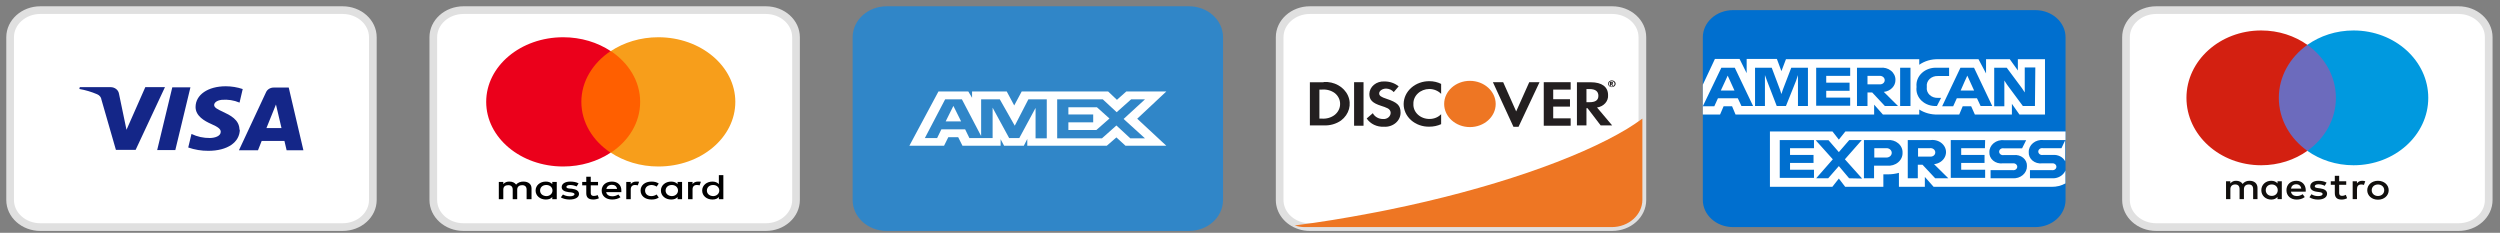 <svg width="247" height="23" viewBox="0 0 247 23" fill="none" xmlns="http://www.w3.org/2000/svg">
<rect x="0" y="0" width="247" height="23" fill="#808080" stroke="none"/>
<path d="M33.851 1H3.986C2.337 1 1 2.2 1 3.68V19.758C1 21.238 2.337 22.437 3.986 22.437H33.851C35.5 22.437 36.837 21.238 36.837 19.758V3.68C36.837 2.2 35.5 1 33.851 1Z" fill="white" stroke="#E0E0E0" stroke-width="0.759"/>
<path fill-rule="evenodd" clip-rule="evenodd" d="M23.659 12.837C23.664 11.816 22.725 11.375 21.997 11.032C21.535 10.816 21.158 10.639 21.158 10.379C21.158 10.158 21.397 9.923 21.905 9.863C22.509 9.809 23.118 9.904 23.667 10.138L23.98 8.798C23.446 8.618 22.879 8.525 22.308 8.523C20.546 8.523 19.322 9.367 19.322 10.573C19.322 11.464 20.21 11.96 20.882 12.255C21.554 12.549 21.815 12.757 21.808 13.025C21.808 13.44 21.255 13.628 20.74 13.635C20.105 13.642 19.478 13.504 18.919 13.233L18.597 14.572C19.23 14.794 19.904 14.905 20.583 14.901C22.457 14.901 23.689 14.07 23.697 12.784L23.659 12.837ZM18.814 8.63L17.321 14.827H15.529L17.022 8.63H18.814ZM26.325 12.65L27.265 10.325L27.811 12.65H26.325ZM29.976 14.847H28.318L28.102 13.923H25.854L25.489 14.847H23.607L26.288 9.106C26.411 8.833 26.706 8.653 27.034 8.65H28.527L29.976 14.847ZM13.401 14.807L16.298 8.61H14.357L12.498 12.824L11.751 9.24C11.685 8.876 11.334 8.609 10.922 8.61H7.884L7.839 8.791C8.448 8.898 9.04 9.074 9.601 9.314C9.84 9.414 10.001 9.621 10.026 9.856L11.452 14.807H13.401Z" fill="#142688"/>
<path d="M162.267 3.68V19.758C162.267 21.238 160.929 22.437 159.28 22.437H129.416C129.07 22.44 128.725 22.385 128.401 22.277C127.218 21.893 126.43 20.886 126.43 19.758V3.68C126.43 2.2 127.767 1 129.416 1H159.28C160.929 1 162.267 2.2 162.267 3.68Z" fill="white" stroke="#E0E0E0" stroke-width="0.759"/>
<path d="M162.267 11.719V19.734C162.267 21.227 160.911 22.437 159.238 22.437H128.952C128.601 22.44 128.252 22.385 127.923 22.275C130.467 21.951 132.92 21.545 135.328 21.086C135.964 20.978 136.584 20.843 137.205 20.721C147.215 18.68 155.876 15.679 160.753 12.732C161.298 12.395 161.813 12.057 162.267 11.719Z" fill="#EE7623"/>
<path fill-rule="evenodd" clip-rule="evenodd" d="M129.416 8.128H130.775V8.101C131.815 8.034 132.785 8.576 133.177 9.443C133.568 10.31 133.292 11.305 132.492 11.906C132.004 12.249 131.394 12.421 130.775 12.389H129.416V8.128ZM130.596 11.719C131.063 11.755 131.527 11.62 131.88 11.344C132.216 11.069 132.406 10.679 132.402 10.272C132.409 9.863 132.218 9.473 131.88 9.2C131.521 8.935 131.059 8.809 130.596 8.851H130.357V11.719H130.596Z" fill="#231F20"/>
<path d="M134.717 8.121H133.784V12.422H134.717V8.121Z" fill="#231F20"/>
<path d="M137.009 9.769C136.449 9.588 136.262 9.461 136.262 9.227C136.262 8.992 136.553 8.751 136.957 8.751C137.251 8.762 137.524 8.89 137.703 9.099L138.188 8.53C137.805 8.216 137.304 8.043 136.785 8.048C136.403 8.025 136.026 8.145 135.745 8.378C135.463 8.61 135.299 8.936 135.292 9.28C135.292 9.876 135.59 10.178 136.464 10.459C136.688 10.524 136.906 10.607 137.113 10.707C137.289 10.798 137.398 10.967 137.397 11.149C137.396 11.321 137.314 11.485 137.172 11.601C137.03 11.716 136.842 11.774 136.65 11.759C136.215 11.763 135.817 11.537 135.635 11.183L135.03 11.705C135.383 12.241 136.04 12.557 136.733 12.523C137.163 12.549 137.587 12.412 137.899 12.144C138.212 11.876 138.385 11.503 138.375 11.116C138.375 10.432 138.069 10.118 137.009 9.769Z" fill="#231F20"/>
<path d="M138.681 10.272C138.675 10.873 138.94 11.451 139.417 11.874C139.894 12.297 140.542 12.529 141.212 12.516C141.619 12.518 142.022 12.433 142.384 12.268V11.283C142.102 11.579 141.691 11.75 141.257 11.752C140.818 11.762 140.395 11.607 140.089 11.325C139.782 11.043 139.621 10.658 139.644 10.265C139.63 9.882 139.788 9.51 140.083 9.233C140.378 8.955 140.785 8.796 141.212 8.791C141.662 8.793 142.089 8.969 142.384 9.273V8.289C142.033 8.114 141.637 8.021 141.235 8.021C140.563 8.014 139.915 8.247 139.436 8.67C138.957 9.092 138.685 9.669 138.681 10.272Z" fill="#231F20"/>
<path d="M149.798 11.008L148.514 8.121H147.499L149.529 12.529H150.03L152.105 8.121H151.09L149.798 11.008Z" fill="#231F20"/>
<path d="M152.523 12.422H155.181V11.692H153.457V10.533H155.114V9.803H153.457V8.851H155.181V8.121H152.523V12.422Z" fill="#231F20"/>
<path fill-rule="evenodd" clip-rule="evenodd" d="M158.877 9.387C158.928 9.991 158.453 10.527 157.787 10.62L159.28 12.389H158.145L156.846 10.687H156.742V12.389H155.801V8.128H157.175C158.265 8.128 158.877 8.583 158.877 9.387ZM156.742 10.098H157.04C157.593 10.098 157.921 9.923 157.921 9.468C157.921 9.012 157.608 8.798 157.04 8.798H156.742V10.098Z" fill="#231F20"/>
<path d="M147.775 10.272C147.775 11.533 146.635 12.556 145.229 12.556C143.823 12.556 142.683 11.533 142.683 10.272C142.683 9.01 143.823 7.987 145.229 7.987C146.633 7.991 147.771 9.012 147.775 10.272Z" fill="#EE7623"/>
<path fill-rule="evenodd" clip-rule="evenodd" d="M159.37 8.208C159.367 8.254 159.33 8.293 159.28 8.302L159.415 8.476H159.295L159.161 8.315V8.476H159.056V8.088H159.205C159.31 8.088 159.37 8.128 159.37 8.208ZM159.265 8.208C159.265 8.168 159.235 8.168 159.191 8.168V8.248H159.205C159.245 8.248 159.259 8.248 159.264 8.242C159.268 8.237 159.265 8.227 159.265 8.208Z" fill="#231F20"/>
<path fill-rule="evenodd" clip-rule="evenodd" d="M158.877 8.275C158.877 8.095 159.035 7.947 159.235 7.94C159.337 7.937 159.435 7.97 159.509 8.034C159.583 8.097 159.624 8.184 159.624 8.275C159.624 8.46 159.456 8.61 159.25 8.61C159.044 8.61 158.877 8.46 158.877 8.275ZM159.235 8.557C159.311 8.559 159.382 8.529 159.429 8.476C159.485 8.421 159.518 8.35 159.519 8.275C159.519 8.135 159.392 8.021 159.235 8.021C159.079 8.021 158.952 8.135 158.952 8.275C158.946 8.347 158.973 8.418 159.026 8.471C159.08 8.524 159.155 8.555 159.235 8.557Z" fill="#231F20"/>
<path d="M117.47 1H87.606C85.957 1 84.62 2.2 84.62 3.68V19.758C84.62 21.238 85.957 22.437 87.606 22.437H117.47C119.12 22.437 120.457 21.238 120.457 19.758V3.68C120.457 2.2 119.12 1 117.47 1Z" fill="#3086C8" stroke="#3086C8" stroke-width="0.759"/>
<path d="M92.719 9.039L89.846 14.398H93.273L93.694 13.553H94.669L95.091 14.398H98.861V13.754L99.204 14.398H101.154L101.496 13.731V14.398H109.352L110.301 13.576L111.197 14.398H115.23L112.357 11.73L115.23 9.039H111.276L110.353 9.862L109.484 9.039H100.943L100.205 10.418L99.467 9.039H96.04V9.662L95.671 9.039C95.645 9.039 92.719 9.039 92.719 9.039ZM93.378 9.817H95.038L96.936 13.442V9.817H98.782L100.258 12.419L101.602 9.817H103.421V13.665H102.314V10.662L100.706 13.642H99.705L98.07 10.64V13.642H95.777L95.355 12.775H93.009L92.587 13.642H91.375L93.378 9.817ZM104.449 9.817H108.957L110.327 11.085L111.751 9.817H113.121L111.013 11.752L113.121 13.665H111.672L110.301 12.397L108.877 13.665H104.449V9.817ZM94.195 10.462L93.431 11.997H94.959L94.195 10.462ZM105.556 10.596V11.307H108.008V12.086H105.556V12.842H108.324L109.616 11.708L108.376 10.596H105.556Z" fill="white"/>
<path d="M201.09 1H171.226C169.576 1 168.239 2.2 168.239 3.68V19.758C168.239 21.238 169.576 22.437 171.226 22.437H201.09C202.739 22.437 204.076 21.238 204.076 19.758V3.68C204.076 2.2 202.739 1 201.09 1Z" fill="#006FCF"/>
<path d="M170.964 8.061L171.367 8.945H170.016L170.427 8.061L170.696 7.471L170.964 8.061Z" fill="white"/>
<path fill-rule="evenodd" clip-rule="evenodd" d="M199.365 6.962V5.85H202.045V11.317H199.522L198.775 10.258V11.317H195.117L194.751 10.499H193.915L193.572 11.317H191.429C190.783 11.331 190.148 11.157 189.622 10.821V11.317H186.031L185.165 10.339V11.317H171.472L171.129 10.499H170.292L169.942 11.317H168.239V10.499H169.374L169.732 9.709H171.696L172.054 10.473H173.204L171.397 6.694H170.068L168.239 10.499V8.369L169.434 5.823H171.868L172.57 7.23V5.823H175.556L176.004 7.029L176.452 5.85H189.622V6.399C190.154 6.027 190.814 5.833 191.489 5.85H195.475L196.222 7.257V5.85H198.566L199.365 6.962ZM177.639 10.473H178.625V6.694H176.975L176.138 8.878L176.004 9.293L175.87 8.878L175.048 6.694H173.398V10.473H174.376V7.994V7.418L174.585 7.994L175.541 10.473H176.452L177.445 7.994L177.639 7.418V7.994V10.473ZM182.798 7.498H180.431V8.168H182.738V8.972H180.431V9.642H182.798V10.446H179.438V6.694H182.798V7.498ZM184.971 9.133L186.225 10.473H187.524L186.12 9.079C186.789 9.007 187.287 8.491 187.27 7.887C187.275 7.542 187.114 7.213 186.827 6.984C186.541 6.755 186.158 6.649 185.777 6.694H183.47V10.473H184.508V9.133H184.971ZM188.756 10.473H187.733V6.694H188.756V10.473ZM191.309 10.473H191.369L191.78 9.669H191.459C191.149 9.683 190.848 9.573 190.637 9.369C190.427 9.164 190.328 8.886 190.369 8.61V8.557C190.333 8.283 190.434 8.009 190.643 7.807C190.854 7.606 191.152 7.498 191.459 7.511H192.571V6.694H191.384C190.826 6.659 190.279 6.845 189.888 7.203C189.497 7.562 189.302 8.057 189.353 8.557V8.61C189.29 9.1 189.473 9.59 189.85 9.949C190.226 10.308 190.761 10.499 191.309 10.473ZM195.684 10.473L195.326 9.709H193.333L192.974 10.499H191.884L193.691 6.694H195.035L196.834 10.473H195.684ZM199.858 10.473H201.052L201.09 6.667H200.045V8.677V9.133L199.761 8.704L198.268 6.694H197.028V10.499H198.029V8.396V7.954L198.298 8.369L199.858 10.473ZM195.042 8.945L194.639 8.061L194.37 7.471L194.102 8.061L193.713 8.945H195.042ZM184.508 7.498H185.687C185.82 7.485 185.952 7.522 186.052 7.602C186.151 7.681 186.209 7.794 186.21 7.913C186.214 8.034 186.158 8.15 186.057 8.231C185.956 8.311 185.82 8.347 185.687 8.329H184.508V7.498Z" fill="white"/>
<path fill-rule="evenodd" clip-rule="evenodd" d="M204.076 13.836H201.889C201.514 13.797 201.138 13.906 200.861 14.135C200.582 14.364 200.429 14.69 200.44 15.028C200.418 15.341 200.552 15.646 200.805 15.861C201.06 16.077 201.408 16.179 201.754 16.14H202.717C202.868 16.113 203.024 16.17 203.109 16.285C203.195 16.4 203.195 16.55 203.109 16.665C203.024 16.78 202.868 16.837 202.717 16.81H200.56V17.614H202.703C203.295 17.663 203.852 17.351 204.061 16.85V18.123C203.654 18.349 203.182 18.466 202.703 18.458H191.041L190.175 17.48V18.458H187.614V17.078C187.251 17.179 186.873 17.228 186.494 17.225H186.076V18.458H182.305L181.678 17.641L181.036 18.458H174.869V12.992H181.051L181.678 13.795L182.32 12.992H204.076V13.836ZM203.673 14.639H201.836C201.686 14.612 201.53 14.669 201.445 14.784C201.359 14.899 201.359 15.05 201.445 15.165C201.53 15.28 201.686 15.337 201.836 15.309H202.815C203.331 15.262 203.824 15.515 204.039 15.939V13.862L203.673 14.639ZM179.222 14.639H176.855V15.309H179.177V16.1H176.855V16.77H179.222V17.574H175.84V13.836H179.222V14.639ZM181.678 16.408L182.694 17.614L183.978 17.641L182.275 15.738L183.948 13.836H182.708L181.678 15.028L180.655 13.849H179.386L181.081 15.738L179.438 17.614H180.625L181.678 16.408ZM186.427 16.368H185.157V17.614H184.157V13.836H186.479C186.87 13.798 187.261 13.916 187.547 14.158C187.835 14.4 187.989 14.742 187.972 15.095C187.985 15.453 187.825 15.798 187.533 16.042C187.241 16.286 186.845 16.405 186.449 16.368H186.427ZM189.943 16.274L191.197 17.614H192.496L191.085 16.221C191.56 16.17 191.969 15.897 192.158 15.502C192.347 15.108 192.287 14.654 192.001 14.31C191.716 13.966 191.247 13.785 190.772 13.836H188.487V17.614H189.48V16.274H189.943ZM196.11 14.639H193.766V15.309H196.073V16.1H193.766V16.77H196.132V17.574H192.735V13.836H196.132L196.11 14.639ZM196.67 17.614H198.85C199.221 17.641 199.587 17.525 199.856 17.294C200.126 17.064 200.273 16.742 200.261 16.408C200.28 16.099 200.144 15.797 199.889 15.587C199.635 15.377 199.29 15.28 198.947 15.323H197.969C197.818 15.35 197.663 15.293 197.578 15.178C197.492 15.063 197.492 14.913 197.578 14.798C197.663 14.683 197.818 14.626 197.969 14.653H199.783L200.186 13.849H197.999C197.626 13.81 197.254 13.918 196.977 14.144C196.699 14.37 196.544 14.692 196.551 15.028C196.528 15.341 196.662 15.646 196.916 15.861C197.17 16.077 197.518 16.179 197.865 16.14H198.85C199.001 16.113 199.156 16.17 199.241 16.285C199.327 16.4 199.327 16.55 199.241 16.665C199.156 16.78 199.001 16.837 198.85 16.81H196.67V17.614ZM190.682 14.639H189.503V15.47H190.682C190.815 15.488 190.951 15.452 191.052 15.372C191.153 15.292 191.209 15.176 191.205 15.055C191.206 14.935 191.149 14.82 191.049 14.741C190.949 14.661 190.815 14.624 190.682 14.639ZM185.18 14.639H186.389C186.674 14.639 186.904 14.847 186.904 15.102C186.904 15.357 186.674 15.564 186.389 15.564H185.18V14.639Z" fill="white"/>
<path d="M75.661 1H45.797C44.147 1 42.81 2.2 42.81 3.68V19.758C42.81 21.238 44.147 22.437 45.797 22.437H75.661C77.31 22.437 78.647 21.238 78.647 19.758V3.68C78.647 2.2 77.31 1 75.661 1Z" fill="white" stroke="#E0E0E0" stroke-width="0.759"/>
<path d="M52.515 19.678V18.614C52.515 18.206 52.219 17.94 51.712 17.94C51.459 17.94 51.184 18.011 50.994 18.241C50.846 18.046 50.635 17.94 50.318 17.94C50.107 17.94 49.895 17.993 49.726 18.188V17.975H49.283V19.678H49.726V18.738C49.726 18.436 49.916 18.294 50.212 18.294C50.508 18.294 50.656 18.454 50.656 18.738V19.678H51.1V18.738C51.1 18.436 51.311 18.294 51.586 18.294C51.881 18.294 52.029 18.454 52.029 18.738V19.678H52.515ZM59.086 17.975H58.367V17.461H57.924V17.975H57.522V18.312H57.924V19.093C57.924 19.483 58.114 19.713 58.621 19.713C58.811 19.713 59.023 19.66 59.17 19.589L59.044 19.27C58.917 19.341 58.769 19.359 58.663 19.359C58.452 19.359 58.367 19.252 58.367 19.075V18.312H59.086V17.975ZM62.847 17.94C62.593 17.94 62.424 18.046 62.318 18.188V17.975H61.875V19.678H62.318V18.72C62.318 18.436 62.466 18.277 62.741 18.277C62.825 18.277 62.931 18.294 63.016 18.312L63.142 17.957C63.058 17.94 62.931 17.94 62.847 17.94ZM57.163 18.117C56.952 17.993 56.656 17.94 56.339 17.94C55.832 17.94 55.494 18.153 55.494 18.49C55.494 18.773 55.748 18.933 56.191 18.986L56.403 19.004C56.635 19.039 56.762 19.093 56.762 19.181C56.762 19.305 56.593 19.394 56.297 19.394C56.001 19.394 55.769 19.305 55.621 19.217L55.41 19.5C55.642 19.642 55.959 19.713 56.276 19.713C56.867 19.713 57.206 19.483 57.206 19.164C57.206 18.862 56.931 18.702 56.508 18.649L56.297 18.631C56.107 18.614 55.959 18.578 55.959 18.472C55.959 18.348 56.107 18.277 56.339 18.277C56.593 18.277 56.846 18.365 56.973 18.419L57.163 18.117ZM68.952 17.94C68.699 17.94 68.53 18.046 68.424 18.188V17.975H67.981V19.678H68.424V18.72C68.424 18.436 68.572 18.277 68.847 18.277C68.931 18.277 69.037 18.294 69.121 18.312L69.248 17.957C69.164 17.94 69.037 17.94 68.952 17.94ZM63.29 18.826C63.29 19.341 63.713 19.713 64.368 19.713C64.663 19.713 64.875 19.66 65.086 19.518L64.875 19.217C64.706 19.323 64.537 19.376 64.347 19.376C63.987 19.376 63.734 19.164 63.734 18.826C63.734 18.507 63.987 18.294 64.347 18.277C64.537 18.277 64.706 18.33 64.875 18.436L65.086 18.135C64.875 17.993 64.663 17.94 64.368 17.94C63.713 17.94 63.29 18.312 63.29 18.826ZM67.389 18.826V17.975H66.945V18.188C66.797 18.029 66.586 17.94 66.311 17.94C65.741 17.94 65.297 18.312 65.297 18.826C65.297 19.341 65.741 19.713 66.311 19.713C66.607 19.713 66.819 19.625 66.945 19.465V19.678H67.389V18.826ZM65.762 18.826C65.762 18.525 65.995 18.277 66.375 18.277C66.734 18.277 66.987 18.507 66.987 18.826C66.987 19.128 66.734 19.376 66.375 19.376C65.995 19.359 65.762 19.128 65.762 18.826ZM60.459 17.94C59.867 17.94 59.445 18.294 59.445 18.826C59.445 19.359 59.867 19.713 60.48 19.713C60.776 19.713 61.072 19.642 61.304 19.483L61.093 19.217C60.924 19.323 60.713 19.394 60.501 19.394C60.227 19.394 59.952 19.288 59.889 18.986H61.389V18.844C61.41 18.294 61.03 17.94 60.459 17.94ZM60.459 18.259C60.734 18.259 60.924 18.401 60.966 18.667H59.91C59.952 18.436 60.142 18.259 60.459 18.259ZM71.467 18.826V17.301H71.023V18.188C70.875 18.029 70.664 17.94 70.389 17.94C69.819 17.94 69.375 18.312 69.375 18.826C69.375 19.341 69.819 19.713 70.389 19.713C70.685 19.713 70.896 19.625 71.023 19.465V19.678H71.467V18.826ZM69.84 18.826C69.84 18.525 70.072 18.277 70.452 18.277C70.812 18.277 71.065 18.507 71.065 18.826C71.065 19.128 70.812 19.376 70.452 19.376C70.072 19.359 69.84 19.128 69.84 18.826ZM55.008 18.826V17.975H54.565V18.188C54.417 18.029 54.205 17.94 53.931 17.94C53.36 17.94 52.917 18.312 52.917 18.826C52.917 19.341 53.36 19.713 53.931 19.713C54.227 19.713 54.438 19.625 54.565 19.465V19.678H55.008V18.826ZM53.36 18.826C53.36 18.525 53.593 18.277 53.973 18.277C54.332 18.277 54.586 18.507 54.586 18.826C54.586 19.128 54.332 19.376 53.973 19.376C53.593 19.359 53.36 19.128 53.36 18.826Z" fill="black"/>
<path d="M63.67 5.045H57.015V15.084H63.67V5.045Z" fill="#FF5F00"/>
<path d="M57.438 10.065C57.438 8.025 58.579 6.216 60.332 5.045C59.044 4.194 57.417 3.68 55.642 3.68C51.438 3.68 48.036 6.535 48.036 10.065C48.036 13.594 51.438 16.45 55.642 16.45C57.417 16.45 59.044 15.935 60.332 15.084C58.579 13.931 57.438 12.104 57.438 10.065Z" fill="#EB001B"/>
<path d="M72.65 10.065C72.65 13.594 69.248 16.45 65.044 16.45C63.269 16.45 61.642 15.935 60.353 15.084C62.128 13.914 63.248 12.104 63.248 10.065C63.248 8.025 62.107 6.216 60.353 5.045C61.642 4.194 63.269 3.68 65.044 3.68C69.248 3.68 72.65 6.553 72.65 10.065Z" fill="#F79E1B"/>
<path d="M242.899 1H213.035C211.386 1 210.049 2.2 210.049 3.68V19.758C210.049 21.238 211.386 22.437 213.035 22.437H242.899C244.549 22.437 245.886 21.238 245.886 19.758V3.68C245.886 2.2 244.549 1 242.899 1Z" fill="white" stroke="#E0E0E0" stroke-width="0.759"/>
<path d="M231.197 14.903H224.737V4.433H231.197V14.903Z" fill="#6C6BBD"/>
<path d="M225.148 9.668C225.148 7.544 226.25 5.653 227.968 4.433C226.712 3.542 225.127 3.01 223.404 3.01C219.327 3.01 216.022 5.991 216.022 9.668C216.022 13.346 219.327 16.327 223.404 16.327C225.127 16.327 226.712 15.795 227.968 14.903C226.25 13.684 225.148 11.792 225.148 9.668Z" fill="#D32011"/>
<path d="M239.913 9.668C239.913 13.346 236.608 16.327 232.531 16.327C230.808 16.327 229.223 15.795 227.967 14.903C229.684 13.684 230.787 11.792 230.787 9.668C230.787 7.544 229.684 5.653 227.967 4.433C229.223 3.542 230.808 3.01 232.531 3.01C236.608 3.01 239.913 5.991 239.913 9.668Z" fill="#0099DF"/>
<path d="M233.383 17.861C233.469 17.861 233.593 17.876 233.687 17.91L233.556 18.272C233.465 18.238 233.375 18.227 233.289 18.227C233.01 18.227 232.87 18.39 232.87 18.682V19.674H232.444V17.906H232.867V18.12C232.977 17.965 233.138 17.861 233.383 17.861ZM231.807 18.257H231.11V19.056C231.11 19.233 231.179 19.352 231.393 19.352C231.504 19.352 231.643 19.318 231.77 19.252L231.893 19.581C231.758 19.666 231.544 19.718 231.36 19.718C230.855 19.718 230.679 19.474 230.679 19.063V18.257H230.281V17.906H230.679V17.369H231.11V17.906H231.807V18.257ZM226.348 18.634C226.393 18.379 226.565 18.205 226.869 18.205C227.144 18.205 227.32 18.36 227.366 18.634H226.348ZM227.808 18.79C227.804 18.238 227.427 17.861 226.877 17.861C226.303 17.861 225.901 18.238 225.901 18.79C225.901 19.351 226.32 19.718 226.906 19.718C227.201 19.718 227.472 19.651 227.71 19.47L227.501 19.185C227.336 19.303 227.127 19.37 226.93 19.37C226.656 19.37 226.405 19.255 226.344 18.937H227.8C227.804 18.889 227.808 18.841 227.808 18.79ZM229.682 18.357C229.564 18.29 229.322 18.205 229.072 18.205C228.838 18.205 228.698 18.283 228.698 18.412C228.698 18.53 228.846 18.564 229.031 18.586L229.231 18.612C229.658 18.668 229.916 18.83 229.916 19.141C229.916 19.477 229.588 19.718 229.022 19.718C228.702 19.718 228.407 19.644 228.173 19.488L228.374 19.189C228.518 19.289 228.731 19.374 229.027 19.374C229.318 19.374 229.473 19.296 229.473 19.159C229.473 19.06 229.363 19.004 229.129 18.975L228.928 18.949C228.489 18.893 228.251 18.715 228.251 18.427C228.251 18.076 228.571 17.861 229.067 17.861C229.379 17.861 229.662 17.924 229.867 18.046L229.682 18.357ZM234.942 18.227C234.855 18.227 234.773 18.241 234.698 18.268C234.623 18.296 234.558 18.335 234.502 18.385C234.447 18.435 234.405 18.495 234.372 18.565C234.341 18.635 234.326 18.712 234.326 18.796C234.326 18.88 234.341 18.956 234.372 19.026C234.405 19.096 234.447 19.156 234.502 19.206C234.558 19.256 234.623 19.295 234.698 19.323C234.773 19.351 234.855 19.364 234.942 19.364C235.03 19.364 235.112 19.351 235.187 19.323C235.262 19.295 235.328 19.256 235.383 19.206C235.439 19.156 235.482 19.096 235.514 19.026C235.545 18.956 235.561 18.88 235.561 18.796C235.561 18.712 235.545 18.635 235.514 18.565C235.482 18.495 235.439 18.435 235.383 18.385C235.328 18.335 235.262 18.296 235.187 18.268C235.112 18.241 235.03 18.227 234.942 18.227ZM234.942 17.861C235.094 17.861 235.235 17.885 235.365 17.933C235.495 17.98 235.607 18.046 235.701 18.129C235.795 18.213 235.869 18.311 235.923 18.425C235.976 18.538 236.003 18.662 236.003 18.796C236.003 18.929 235.976 19.052 235.923 19.166C235.869 19.28 235.795 19.379 235.701 19.462C235.607 19.546 235.495 19.611 235.365 19.659C235.235 19.706 235.094 19.73 234.942 19.73C234.79 19.73 234.649 19.706 234.52 19.659C234.39 19.611 234.279 19.546 234.185 19.462C234.091 19.379 234.018 19.28 233.964 19.166C233.91 19.052 233.883 18.929 233.883 18.796C233.883 18.662 233.91 18.538 233.964 18.425C234.018 18.311 234.091 18.213 234.185 18.129C234.279 18.046 234.39 17.98 234.52 17.933C234.649 17.885 234.79 17.861 234.942 17.861ZM223.857 18.79C223.857 18.479 224.082 18.224 224.451 18.224C224.803 18.224 225.041 18.468 225.041 18.79C225.041 19.111 224.803 19.355 224.451 19.355C224.082 19.355 223.857 19.1 223.857 18.79ZM225.443 18.79V17.906H225.018V18.12C224.882 17.961 224.677 17.861 224.398 17.861C223.848 17.861 223.418 18.249 223.418 18.79C223.418 19.329 223.848 19.718 224.398 19.718C224.677 19.718 224.882 19.618 225.018 19.459V19.674H225.443V18.79ZM223.041 19.674V18.564C223.041 18.146 222.745 17.865 222.269 17.861C222.019 17.857 221.761 17.928 221.58 18.176C221.445 17.98 221.231 17.861 220.932 17.861C220.723 17.861 220.518 17.917 220.358 18.124V17.906H219.932V19.674H220.362V18.694C220.362 18.387 220.551 18.224 220.842 18.224C221.125 18.224 221.269 18.39 221.269 18.69V19.674H221.7V18.694C221.7 18.387 221.897 18.224 222.179 18.224C222.471 18.224 222.61 18.39 222.61 18.69V19.674H223.041Z" fill="#110F0D"/>
</svg>
